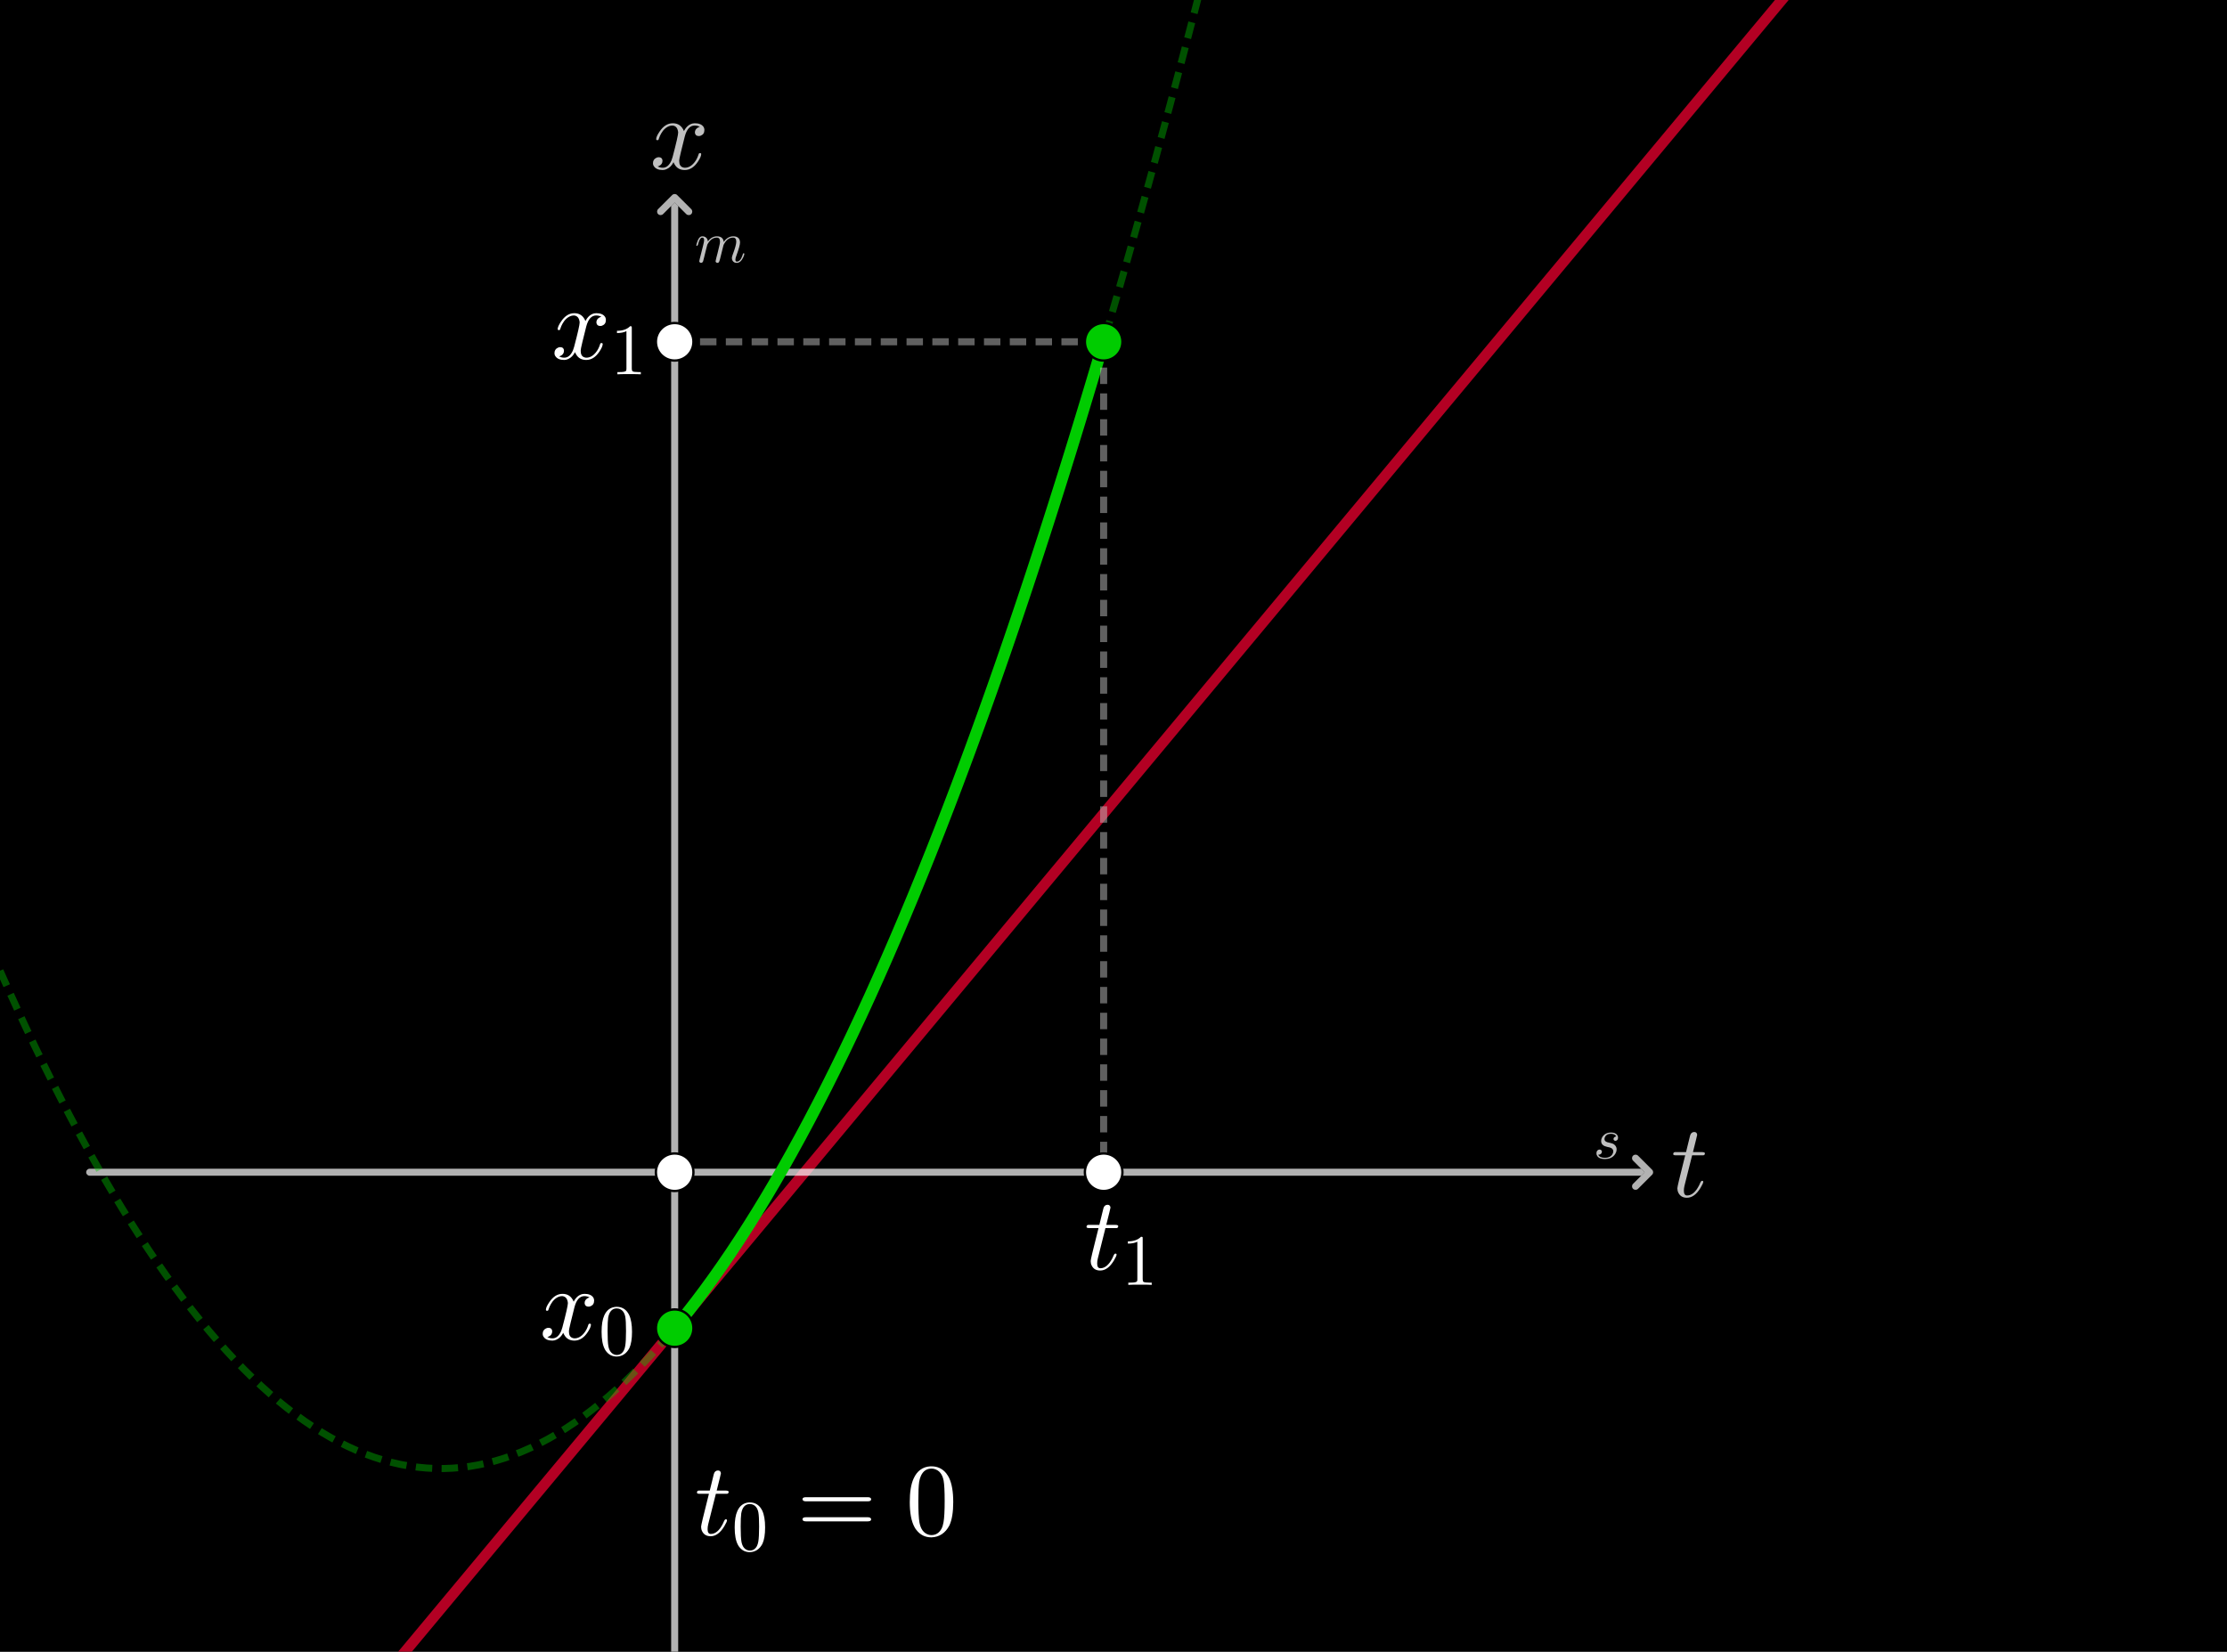 <svg version="1.1" xmlns="http://www.w3.org/2000/svg" xmlns:xlink="http://www.w3.org/1999/xlink" width="949" height="704"><rect width="100%" height="100%" fill="#333333" stroke="none"/><defs><clipPath id="epDJROTUTctp"><path fill="none" stroke="none" d=" M 0 0 L 949 0 L 949 704 L 0 704 L 0 0 Z"/></clipPath></defs><g transform="scale(1,1)" clip-path="url(#epDJROTUTctp)"><g><rect fill="rgb(0,0,0)" stroke="none" x="0" y="0" width="949" height="704" fill-opacity="1"/><path fill="none" stroke="rgb(255,0,51)" paint-order="fill stroke markers" d=" M 168.445 709 L 763.445 -5" stroke-opacity="0.702" stroke-linecap="round" stroke-linejoin="round" stroke-miterlimit="10" stroke-width="4.5"/><path fill="rgb(255,255,255)" stroke="none" paint-order="stroke fill markers" d=" M 704.35 499.086 C 704.426 499.269 704.464 499.464 704.464 499.66 L 704.464 499.66 C 704.464 499.456 704.424 499.263 704.35 499.086 Z M 704.464 499.664 C 704.464 499.858 704.426 500.052 704.35 500.234 L 704.35 500.234 C 704.423 500.058 704.464 499.866 704.464 499.664 Z M 38.222 498.16 C 37.393 498.16 36.722 498.831 36.722 499.66 C 36.722 500.488 37.393 501.16 38.222 501.16 L 699.343 501.16 L 700.843 499.66 L 699.343 498.16 Z" fill-opacity="0.698"/><path fill="rgb(255,255,255)" stroke="none" paint-order="stroke fill markers" d=" M 701.903 498.599 L 695.903 504.599 C 695.318 505.185 695.318 506.135 695.903 506.72 C 696.489 507.306 697.439 507.306 698.025 506.72 L 704.025 500.72 C 704.611 500.135 704.611 499.185 704.025 498.599 C 703.439 498.013 702.489 498.013 701.903 498.599 Z M 695.903 494.72 L 701.903 500.72 C 702.489 501.306 703.439 501.306 704.025 500.72 C 704.611 500.135 704.611 499.185 704.025 498.599 L 698.025 492.599 C 697.439 492.013 696.489 492.013 695.903 492.599 C 695.318 493.185 695.318 494.135 695.903 494.72 Z" fill-opacity="0.698"/><path fill="rgb(255,255,255)" stroke="none" paint-order="stroke fill markers" d=" M 287.5 82.696 C 287.297 82.696 287.103 82.736 286.926 82.81 L 286.926 82.81 C 287.109 82.734 287.305 82.696 287.5 82.696 Z M 287.5 82.696 L 287.5 82.696 C 287.696 82.696 287.891 82.734 288.074 82.81 L 288.074 82.81 C 287.897 82.736 287.704 82.696 287.5 82.696 Z M 287.5 86.317 L 286 87.817 L 286 709 C 286 709.828 286.672 710.5 287.5 710.5 C 288.329 710.5 289 709.828 289 709 L 289 87.817 L 287.5 86.317 Z" fill-opacity="0.698"/><path fill="rgb(255,255,255)" stroke="none" paint-order="stroke fill markers" d=" M 286.439 83.135 L 280.439 89.135 C 279.854 89.721 279.854 90.671 280.439 91.257 C 281.025 91.842 281.975 91.842 282.561 91.257 L 288.561 85.257 C 289.147 84.671 289.147 83.721 288.561 83.135 C 287.975 82.549 287.025 82.549 286.439 83.135 Z M 294.561 89.135 L 288.561 83.135 C 287.975 82.549 287.025 82.549 286.439 83.135 C 285.854 83.721 285.854 84.671 286.439 85.257 L 292.439 91.257 C 293.025 91.842 293.975 91.842 294.561 91.257 C 295.147 90.671 295.147 89.721 294.561 89.135 Z" fill-opacity="0.698"/><path fill="rgb(0,0,0)" stroke="none" paint-order="stroke fill markers" d=" M 919.48 131.734 C 919.48 132.286 919.032 132.734 918.48 132.734 C 917.927 132.734 917.48 132.286 917.48 131.734 C 917.48 131.181 917.927 130.734 918.48 130.734 C 919.032 130.734 919.48 131.181 919.48 131.734 Z" fill-opacity="1"/><g transform="scale(44,44)"><g transform="translate(16.182,11.592)"><path fill="rgb(192,192,192)" stroke="none" paint-order="stroke fill markers" d=" M 0.206 -0.4 L 0.132 -0.105 Q 0.126 -0.08 0.126 -0.057 Q 0.126 -0.011 0.157 -0.011 Q 0.223 -0.011 0.273 -0.108 L 0.287 -0.139 Q 0.293 -0.152 0.302 -0.153 Q 0.314 -0.153 0.314 -0.143 Q 0.314 -0.13 0.288 -0.086 Q 0.23 0.011 0.155 0.011 Q 0.097 0.011 0.073 -0.037 Q 0.063 -0.057 0.063 -0.081 Q 0.063 -0.1 0.124 -0.34 L 0.139 -0.4 L 0.051 -0.4 Q 0.026 -0.4 0.024 -0.408 L 0.023 -0.408 L 0.023 -0.412 Q 0.023 -0.429 0.039 -0.431 L 0.053 -0.431 L 0.147 -0.431 L 0.186 -0.59 Q 0.195 -0.625 0.226 -0.626 Q 0.252 -0.626 0.255 -0.599 Q 0.255 -0.593 0.214 -0.431 L 0.302 -0.431 Q 0.328 -0.431 0.33 -0.42 Q 0.33 -0.402 0.314 -0.4 L 0.313 -0.4 L 0.3 -0.4 L 0.206 -0.4 Z"/></g></g><g transform="scale(25,25)"><g transform="translate(27.16,19.751)"><path fill="rgb(192,192,192)" stroke="none" paint-order="stroke fill markers" d=" M 0.391 -0.374 L 0.391 -0.374 Q 0.37 -0.418 0.301 -0.42 Q 0.22 -0.42 0.195 -0.359 Q 0.189 -0.344 0.189 -0.33 Q 0.189 -0.291 0.237 -0.277 L 0.237 -0.277 L 0.238 -0.276 Q 0.245 -0.274 0.265 -0.27 Q 0.327 -0.257 0.348 -0.242 Q 0.357 -0.236 0.365 -0.228 Q 0.396 -0.197 0.396 -0.155 Q 0.396 -0.103 0.357 -0.056 Q 0.301 0.011 0.195 0.011 Q 0.102 0.011 0.066 -0.041 Q 0.052 -0.061 0.052 -0.086 Q 0.052 -0.135 0.09 -0.149 Q 0.099 -0.152 0.108 -0.152 Q 0.141 -0.147 0.145 -0.117 Q 0.145 -0.086 0.118 -0.071 Q 0.102 -0.061 0.082 -0.064 Q 0.105 -0.011 0.196 -0.011 Q 0.299 -0.011 0.331 -0.086 Q 0.339 -0.105 0.339 -0.121 Q 0.339 -0.169 0.28 -0.187 L 0.28 -0.187 L 0.279 -0.187 Q 0.264 -0.191 0.235 -0.197 Q 0.145 -0.216 0.134 -0.277 Q 0.132 -0.286 0.132 -0.296 Q 0.132 -0.346 0.17 -0.389 Q 0.217 -0.442 0.301 -0.442 Q 0.38 -0.442 0.41 -0.393 Q 0.42 -0.376 0.42 -0.356 Q 0.42 -0.311 0.386 -0.302 Q 0.38 -0.3 0.374 -0.3 Q 0.346 -0.304 0.343 -0.329 Q 0.343 -0.356 0.37 -0.369 Q 0.38 -0.374 0.391 -0.374 Z"/></g></g><path fill="none" stroke="rgb(0,204,0)" paint-order="fill stroke markers" d=" M 0 413.761 L 3.707 422.056 L 7.414 430.185 L 11.121 438.15 L 14.828 445.949 L 18.535 453.582 L 22.242 461.051 L 25.949 468.354 L 29.656 475.491 L 33.363 482.463 L 37.07 489.27 L 40.777 495.911 L 44.484 502.387 L 48.191 508.698 L 51.898 514.843 L 55.605 520.823 L 59.312 526.637 L 63.02 532.286 L 66.727 537.77 L 70.434 543.088 L 74.141 548.241 L 77.848 553.229 L 81.555 558.051 L 85.262 562.707 L 88.969 567.199 L 92.676 571.525 L 96.383 575.685 L 100.09 579.681 L 103.797 583.51 L 107.504 587.175 L 111.211 590.674 L 114.918 594.008 L 118.625 597.176 L 122.332 600.179 L 126.039 603.016 L 129.746 605.689 L 133.453 608.195 L 137.16 610.537 L 140.867 612.713 L 144.574 614.723 L 148.281 616.569 L 151.988 618.249 L 155.695 619.763 L 159.402 621.112 L 163.109 622.296 L 166.816 623.314 L 170.523 624.167 L 174.23 624.855 L 177.937 625.377 L 181.645 625.734 L 185.352 625.925 L 189.059 625.951 L 192.766 625.812 L 196.473 625.507 L 200.18 625.037 L 203.887 624.401 L 207.594 623.601 L 211.301 622.634 L 215.008 621.503 L 218.715 620.206 L 222.422 618.743 L 226.129 617.116 L 229.836 615.322 L 233.543 613.364 L 237.25 611.24 L 240.957 608.951 L 244.664 606.496 L 248.371 603.876 L 252.078 601.09 L 255.785 598.139 L 259.492 595.023 L 263.199 591.742 L 266.906 588.295 L 270.613 584.682 L 274.32 580.905 L 278.027 576.961 L 281.734 572.853 L 285.441 568.579 L 289.148 564.14 L 292.855 559.535 L 296.562 554.765 L 300.27 549.83 L 303.977 544.729 L 307.684 539.463 L 311.391 534.031 L 315.098 528.434 L 318.805 522.672 L 322.512 516.744 L 326.219 510.651 L 329.926 504.392 L 333.633 497.969 L 337.34 491.379 L 341.047 484.625 L 344.754 477.705 L 348.461 470.619 L 352.168 463.368 L 355.875 455.952 L 359.582 448.371 L 363.289 440.624 L 366.996 432.711 L 370.703 424.634 L 374.41 416.391 L 378.117 407.982 L 381.824 399.408 L 385.531 390.669 L 389.238 381.765 L 392.945 372.695 L 396.652 363.459 L 400.359 354.058 L 404.066 344.492 L 407.773 334.761 L 411.48 324.864 L 413.334 319.853 L 415.187 314.802 L 417.041 309.708 L 418.895 304.574 L 420.748 299.398 L 422.602 294.181 L 424.455 288.922 L 426.309 283.622 L 428.162 278.281 L 430.016 272.899 L 431.869 267.475 L 433.723 262.009 L 435.576 256.503 L 437.43 250.955 L 439.283 245.366 L 441.137 239.735 L 442.99 234.063 L 444.844 228.35 L 446.697 222.595 L 448.551 216.799 L 450.404 210.961 L 452.258 205.083 L 454.111 199.163 L 455.965 193.201 L 457.818 187.199 L 459.672 181.154 L 461.525 175.069 L 463.379 168.942 L 465.232 162.774 L 467.086 156.565 L 468.939 150.314 L 470.793 144.021 L 472.646 137.688 L 474.5 131.313 L 476.354 124.897 L 478.207 118.439 L 480.061 111.94 L 481.914 105.4 L 483.768 98.819 L 485.621 92.196 L 487.475 85.531 L 489.328 78.826 L 491.182 72.079 L 493.035 65.29 L 494.889 58.461 L 496.742 51.59 L 498.596 44.677 L 500.449 37.724 L 502.303 30.729 L 504.156 23.692 L 506.01 16.614 L 507.863 9.495 L 509.717 2.335 L 511.57 -4.867 L 513.424 -12.11" stroke-opacity="0.4" stroke-linejoin="round" stroke-miterlimit="10" stroke-width="3" stroke-dasharray="7,4"/><path fill="none" stroke="rgb(0,204,0)" paint-order="fill stroke markers" d=" M 287.5 566.134 L 289.148 564.14 M 289.148 564.14 L 292.855 559.535 L 296.562 554.765 M 296.562 554.765 L 300.27 549.83 L 303.977 544.729 L 307.684 539.463 L 311.391 534.031 L 315.098 528.434 L 318.805 522.672 L 322.512 516.744 L 326.219 510.651 L 329.926 504.392 L 333.633 497.969 L 337.34 491.379 L 341.047 484.625 L 344.754 477.705 L 348.461 470.619 L 352.168 463.368 L 355.875 455.952 M 355.875 455.952 L 359.582 448.371 L 363.289 440.624 L 366.996 432.711 L 370.703 424.634 L 374.41 416.391 L 378.117 407.982 L 381.824 399.408 L 385.531 390.669 L 389.238 381.765 L 392.945 372.695 L 396.652 363.459 L 400.359 354.058 L 404.066 344.492 L 407.773 334.761 L 411.48 324.864 L 413.334 319.853 L 415.187 314.802 M 415.187 314.802 L 417.041 309.708 L 418.895 304.574 L 420.748 299.398 L 422.602 294.181 L 424.455 288.922 L 426.309 283.622 L 428.162 278.281 L 430.016 272.899 L 431.869 267.475 L 433.723 262.009 L 435.576 256.503 L 437.43 250.955 L 439.283 245.366 L 441.137 239.735 L 442.99 234.063 L 444.844 228.35 M 444.844 228.35 L 446.697 222.595 L 448.551 216.799 L 450.404 210.961 L 452.258 205.083 L 454.111 199.163 L 455.965 193.201 L 457.818 187.199 L 459.672 181.154 M 459.672 181.154 L 461.525 175.069 L 463.379 168.942 L 465.232 162.774 L 467.086 156.565 M 467.086 156.565 L 468.695 151.14 L 470.304 145.685" stroke-opacity="1" stroke-linecap="round" stroke-linejoin="round" stroke-miterlimit="10" stroke-width="5"/><path fill="none" stroke="rgb(192,192,192)" paint-order="fill stroke markers" d=" M 470.304 145.685 L 287.5 145.685" stroke-opacity="0.502" stroke-linejoin="round" stroke-miterlimit="10" stroke-width="3" stroke-dasharray="7,4"/><path fill="none" stroke="rgb(192,192,192)" paint-order="fill stroke markers" d=" M 470.304 145.685 L 470.304 499.66" stroke-opacity="0.502" stroke-linejoin="round" stroke-miterlimit="10" stroke-width="3" stroke-dasharray="7,4"/><path fill="rgb(0,204,0)" stroke="none" paint-order="stroke fill markers" d=" M 295.5 566.134 C 295.5 570.552 291.918 574.134 287.5 574.134 C 283.082 574.134 279.5 570.552 279.5 566.134 C 279.5 561.716 283.082 558.134 287.5 558.134 C 291.918 558.134 295.5 561.716 295.5 566.134 Z" fill-opacity="1"/><path fill="none" stroke="rgb(0,0,0)" paint-order="fill stroke markers" d=" M 295.5 566.134 C 295.5 570.552 291.918 574.134 287.5 574.134 C 283.082 574.134 279.5 570.552 279.5 566.134 C 279.5 561.716 283.082 558.134 287.5 558.134 C 291.918 558.134 295.5 561.716 295.5 566.134 Z" stroke-opacity="1" stroke-linecap="round" stroke-linejoin="round" stroke-miterlimit="10"/><path fill="rgb(255,255,255)" stroke="none" paint-order="stroke fill markers" d=" M 295.5 145.685 C 295.5 150.103 291.918 153.685 287.5 153.685 C 283.082 153.685 279.5 150.103 279.5 145.685 C 279.5 141.266 283.082 137.685 287.5 137.685 C 291.918 137.685 295.5 141.266 295.5 145.685 Z" fill-opacity="1"/><path fill="none" stroke="rgb(0,0,0)" paint-order="fill stroke markers" d=" M 295.5 145.685 C 295.5 150.103 291.918 153.685 287.5 153.685 C 283.082 153.685 279.5 150.103 279.5 145.685 C 279.5 141.266 283.082 137.685 287.5 137.685 C 291.918 137.685 295.5 141.266 295.5 145.685 Z" stroke-opacity="1" stroke-linecap="round" stroke-linejoin="round" stroke-miterlimit="10"/><path fill="rgb(0,204,0)" stroke="none" paint-order="stroke fill markers" d=" M 478.304 145.685 C 478.304 150.103 474.723 153.685 470.304 153.685 C 465.886 153.685 462.304 150.103 462.304 145.685 C 462.304 141.266 465.886 137.685 470.304 137.685 C 474.723 137.685 478.304 141.266 478.304 145.685 Z" fill-opacity="1"/><path fill="none" stroke="rgb(0,0,0)" paint-order="fill stroke markers" d=" M 478.304 145.685 C 478.304 150.103 474.723 153.685 470.304 153.685 C 465.886 153.685 462.304 150.103 462.304 145.685 C 462.304 141.266 465.886 137.685 470.304 137.685 C 474.723 137.685 478.304 141.266 478.304 145.685 Z" stroke-opacity="1" stroke-linecap="round" stroke-linejoin="round" stroke-miterlimit="10"/><path fill="rgb(255,255,255)" stroke="none" paint-order="stroke fill markers" d=" M 478.304 499.66 C 478.304 504.078 474.723 507.66 470.304 507.66 C 465.886 507.66 462.304 504.078 462.304 499.66 C 462.304 495.242 465.886 491.66 470.304 491.66 C 474.723 491.66 478.304 495.242 478.304 499.66 Z" fill-opacity="1"/><path fill="none" stroke="rgb(0,0,0)" paint-order="fill stroke markers" d=" M 478.304 499.66 C 478.304 504.078 474.723 507.66 470.304 507.66 C 465.886 507.66 462.304 504.078 462.304 499.66 C 462.304 495.242 465.886 491.66 470.304 491.66 C 474.723 491.66 478.304 495.242 478.304 499.66 Z" stroke-opacity="1" stroke-linecap="round" stroke-linejoin="round" stroke-miterlimit="10"/><g transform="scale(44,44)"><g transform="translate(10.5,12.297)"><path fill="rgb(255,255,255)" stroke="none" paint-order="stroke fill markers" d=" M 0.206 -0.4 L 0.132 -0.105 Q 0.126 -0.08 0.126 -0.057 Q 0.126 -0.011 0.157 -0.011 Q 0.223 -0.011 0.273 -0.108 L 0.287 -0.139 Q 0.293 -0.152 0.302 -0.153 Q 0.314 -0.153 0.314 -0.143 Q 0.314 -0.13 0.288 -0.086 Q 0.23 0.011 0.155 0.011 Q 0.097 0.011 0.073 -0.037 Q 0.063 -0.057 0.063 -0.081 Q 0.063 -0.1 0.124 -0.34 L 0.139 -0.4 L 0.051 -0.4 Q 0.026 -0.4 0.024 -0.408 L 0.023 -0.408 L 0.023 -0.412 Q 0.023 -0.429 0.039 -0.431 L 0.053 -0.431 L 0.147 -0.431 L 0.186 -0.59 Q 0.195 -0.625 0.226 -0.626 Q 0.252 -0.626 0.255 -0.599 Q 0.255 -0.593 0.214 -0.431 L 0.302 -0.431 Q 0.328 -0.431 0.33 -0.42 Q 0.33 -0.402 0.314 -0.4 L 0.313 -0.4 L 0.3 -0.4 L 0.206 -0.4 Z"/></g><g transform="translate(10.861,12.447) scale(0.7,0.7)"><path fill="rgb(255,255,255)" stroke="none" paint-order="stroke fill markers" d=" M 0.294 -0.64 L 0.294 -0.079 Q 0.294 -0.049 0.306 -0.041 Q 0.323 -0.031 0.387 -0.031 L 0.419 -0.031 L 0.419 0 Q 0.384 -0.003 0.257 -0.003 Q 0.13 -0.003 0.095 0 L 0.095 -0.031 L 0.127 -0.031 Q 0.204 -0.031 0.215 -0.049 L 0.216 -0.05 Q 0.22 -0.058 0.22 -0.079 L 0.22 -0.597 Q 0.168 -0.571 0.089 -0.571 L 0.089 -0.602 Q 0.209 -0.602 0.271 -0.666 Q 0.29 -0.666 0.293 -0.659 L 0.293 -0.659 L 0.293 -0.658 Q 0.294 -0.655 0.294 -0.64 Z"/></g></g><g transform="scale(44,44)"><g transform="translate(5.227,12.976)"><path fill="rgb(255,255,255)" stroke="none" paint-order="stroke fill markers" d=" M 0.334 -0.302 L 0.3 -0.165 Q 0.283 -0.097 0.283 -0.077 Q 0.283 -0.025 0.32 -0.014 Q 0.328 -0.011 0.338 -0.011 Q 0.388 -0.011 0.429 -0.061 Q 0.456 -0.093 0.471 -0.142 Q 0.474 -0.153 0.484 -0.153 Q 0.496 -0.153 0.496 -0.143 Q 0.496 -0.118 0.465 -0.071 Q 0.411 0.011 0.336 0.011 Q 0.268 0.011 0.237 -0.046 Q 0.231 -0.055 0.228 -0.065 Q 0.204 -0.017 0.162 0.002 Q 0.143 0.011 0.123 0.011 Q 0.063 0.011 0.039 -0.024 Q 0.029 -0.037 0.029 -0.055 Q 0.029 -0.092 0.061 -0.107 Q 0.072 -0.113 0.084 -0.113 Q 0.114 -0.113 0.12 -0.088 Q 0.121 -0.083 0.121 -0.078 Q 0.121 -0.044 0.087 -0.028 Q 0.081 -0.025 0.074 -0.024 Q 0.095 -0.011 0.124 -0.011 Q 0.177 -0.011 0.208 -0.082 Q 0.214 -0.097 0.219 -0.115 Q 0.273 -0.319 0.273 -0.353 Q 0.267 -0.415 0.219 -0.42 Q 0.167 -0.42 0.124 -0.367 L 0.124 -0.366 Q 0.124 -0.365 0.123 -0.365 Q 0.108 -0.345 0.096 -0.319 Q 0.091 -0.307 0.087 -0.295 L 0.085 -0.289 Q 0.083 -0.278 0.072 -0.278 Q 0.06 -0.278 0.06 -0.288 Q 0.06 -0.313 0.092 -0.36 Q 0.146 -0.442 0.221 -0.442 Q 0.298 -0.442 0.329 -0.366 Q 0.361 -0.428 0.414 -0.44 Q 0.424 -0.442 0.434 -0.442 Q 0.493 -0.442 0.517 -0.409 Q 0.527 -0.395 0.527 -0.376 Q 0.527 -0.335 0.49 -0.321 Q 0.481 -0.318 0.473 -0.318 Q 0.442 -0.318 0.436 -0.345 Q 0.435 -0.349 0.435 -0.353 Q 0.435 -0.383 0.464 -0.4 Q 0.473 -0.405 0.483 -0.407 Q 0.462 -0.42 0.433 -0.42 Q 0.365 -0.42 0.337 -0.314 Q 0.335 -0.308 0.334 -0.302 Z"/></g><g transform="translate(5.799,13.126) scale(0.7,0.7)"><path fill="rgb(255,255,255)" stroke="none" paint-order="stroke fill markers" d=" M 0.46 -0.32 Q 0.46 -0.174 0.423 -0.094 Q 0.364 0.018 0.249 0.022 Q 0.158 0.022 0.103 -0.05 Q 0.092 -0.063 0.084 -0.079 Q 0.039 -0.162 0.039 -0.32 Q 0.039 -0.467 0.076 -0.547 Q 0.126 -0.659 0.238 -0.666 L 0.25 -0.666 Q 0.339 -0.666 0.395 -0.595 L 0.395 -0.594 Q 0.409 -0.576 0.42 -0.554 Q 0.46 -0.469 0.46 -0.32 M 0.249 0 L 0.249 0 Q 0.312 0 0.346 -0.061 Q 0.36 -0.088 0.366 -0.125 Q 0.377 -0.189 0.377 -0.332 Q 0.377 -0.471 0.367 -0.527 Q 0.349 -0.622 0.275 -0.641 Q 0.262 -0.644 0.249 -0.644 Q 0.179 -0.644 0.147 -0.574 Q 0.136 -0.55 0.13 -0.516 Q 0.122 -0.462 0.122 -0.332 Q 0.122 -0.181 0.133 -0.121 Q 0.151 -0.025 0.221 -0.004 Q 0.235 0 0.249 0 Z"/></g></g><g transform="scale(44,44)"><g transform="translate(6.295,1.636)"><path fill="rgb(192,192,192)" stroke="none" paint-order="stroke fill markers" d=" M 0.334 -0.302 L 0.3 -0.165 Q 0.283 -0.097 0.283 -0.077 Q 0.283 -0.025 0.32 -0.014 Q 0.328 -0.011 0.338 -0.011 Q 0.388 -0.011 0.429 -0.061 Q 0.456 -0.093 0.471 -0.142 Q 0.474 -0.153 0.484 -0.153 Q 0.496 -0.153 0.496 -0.143 Q 0.496 -0.118 0.465 -0.071 Q 0.411 0.011 0.336 0.011 Q 0.268 0.011 0.237 -0.046 Q 0.231 -0.055 0.228 -0.065 Q 0.204 -0.017 0.162 0.002 Q 0.143 0.011 0.123 0.011 Q 0.063 0.011 0.039 -0.024 Q 0.029 -0.037 0.029 -0.055 Q 0.029 -0.092 0.061 -0.107 Q 0.072 -0.113 0.084 -0.113 Q 0.114 -0.113 0.12 -0.088 Q 0.121 -0.083 0.121 -0.078 Q 0.121 -0.044 0.087 -0.028 Q 0.081 -0.025 0.074 -0.024 Q 0.095 -0.011 0.124 -0.011 Q 0.177 -0.011 0.208 -0.082 Q 0.214 -0.097 0.219 -0.115 Q 0.273 -0.319 0.273 -0.353 Q 0.267 -0.415 0.219 -0.42 Q 0.167 -0.42 0.124 -0.367 L 0.124 -0.366 Q 0.124 -0.365 0.123 -0.365 Q 0.108 -0.345 0.096 -0.319 Q 0.091 -0.307 0.087 -0.295 L 0.085 -0.289 Q 0.083 -0.278 0.072 -0.278 Q 0.06 -0.278 0.06 -0.288 Q 0.06 -0.313 0.092 -0.36 Q 0.146 -0.442 0.221 -0.442 Q 0.298 -0.442 0.329 -0.366 Q 0.361 -0.428 0.414 -0.44 Q 0.424 -0.442 0.434 -0.442 Q 0.493 -0.442 0.517 -0.409 Q 0.527 -0.395 0.527 -0.376 Q 0.527 -0.335 0.49 -0.321 Q 0.481 -0.318 0.473 -0.318 Q 0.442 -0.318 0.436 -0.345 Q 0.435 -0.349 0.435 -0.353 Q 0.435 -0.383 0.464 -0.4 Q 0.473 -0.405 0.483 -0.407 Q 0.462 -0.42 0.433 -0.42 Q 0.365 -0.42 0.337 -0.314 Q 0.335 -0.308 0.334 -0.302 Z"/></g></g><g transform="scale(44,44)"><g transform="translate(6.727,14.871)"><path fill="rgb(255,255,255)" stroke="none" paint-order="stroke fill markers" d=" M 0.206 -0.4 L 0.132 -0.105 Q 0.126 -0.08 0.126 -0.057 Q 0.126 -0.011 0.157 -0.011 Q 0.223 -0.011 0.273 -0.108 L 0.287 -0.139 Q 0.293 -0.152 0.302 -0.153 Q 0.314 -0.153 0.314 -0.143 Q 0.314 -0.13 0.288 -0.086 Q 0.23 0.011 0.155 0.011 Q 0.097 0.011 0.073 -0.037 Q 0.063 -0.057 0.063 -0.081 Q 0.063 -0.1 0.124 -0.34 L 0.139 -0.4 L 0.051 -0.4 Q 0.026 -0.4 0.024 -0.408 L 0.023 -0.408 L 0.023 -0.412 Q 0.023 -0.429 0.039 -0.431 L 0.053 -0.431 L 0.147 -0.431 L 0.186 -0.59 Q 0.195 -0.625 0.226 -0.626 Q 0.252 -0.626 0.255 -0.599 Q 0.255 -0.593 0.214 -0.431 L 0.302 -0.431 Q 0.328 -0.431 0.33 -0.42 Q 0.33 -0.402 0.314 -0.4 L 0.313 -0.4 L 0.3 -0.4 L 0.206 -0.4 Z"/></g><g transform="translate(7.088,15.021) scale(0.7,0.7)"><path fill="rgb(255,255,255)" stroke="none" paint-order="stroke fill markers" d=" M 0.46 -0.32 Q 0.46 -0.174 0.423 -0.094 Q 0.364 0.018 0.249 0.022 Q 0.158 0.022 0.103 -0.05 Q 0.092 -0.063 0.084 -0.079 Q 0.039 -0.162 0.039 -0.32 Q 0.039 -0.467 0.076 -0.547 Q 0.126 -0.659 0.238 -0.666 L 0.25 -0.666 Q 0.339 -0.666 0.395 -0.595 L 0.395 -0.594 Q 0.409 -0.576 0.42 -0.554 Q 0.46 -0.469 0.46 -0.32 M 0.249 0 L 0.249 0 Q 0.312 0 0.346 -0.061 Q 0.36 -0.088 0.366 -0.125 Q 0.377 -0.189 0.377 -0.332 Q 0.377 -0.471 0.367 -0.527 Q 0.349 -0.622 0.275 -0.641 Q 0.262 -0.644 0.249 -0.644 Q 0.179 -0.644 0.147 -0.574 Q 0.136 -0.55 0.13 -0.516 Q 0.122 -0.462 0.122 -0.332 Q 0.122 -0.181 0.133 -0.121 Q 0.151 -0.025 0.221 -0.004 Q 0.235 0 0.249 0 Z"/></g><g transform="translate(7.716,14.871)"><path fill="rgb(255,255,255)" stroke="none" paint-order="stroke fill markers" d=" M 0.687 -0.327 L 0.09 -0.327 Q 0.058 -0.327 0.056 -0.347 Q 0.056 -0.367 0.089 -0.367 L 0.688 -0.367 Q 0.72 -0.367 0.721 -0.347 Q 0.721 -0.327 0.687 -0.327 M 0.688 -0.133 L 0.089 -0.133 Q 0.057 -0.133 0.056 -0.153 Q 0.056 -0.173 0.09 -0.173 L 0.687 -0.173 Q 0.719 -0.173 0.721 -0.153 Q 0.721 -0.133 0.688 -0.133 Z"/></g><g transform="translate(8.772,14.871)"><path fill="rgb(255,255,255)" stroke="none" paint-order="stroke fill markers" d=" M 0.46 -0.32 Q 0.46 -0.174 0.423 -0.094 Q 0.364 0.018 0.249 0.022 Q 0.158 0.022 0.103 -0.05 Q 0.092 -0.063 0.084 -0.079 Q 0.039 -0.162 0.039 -0.32 Q 0.039 -0.467 0.076 -0.547 Q 0.126 -0.659 0.238 -0.666 L 0.25 -0.666 Q 0.339 -0.666 0.395 -0.595 L 0.395 -0.594 Q 0.409 -0.576 0.42 -0.554 Q 0.46 -0.469 0.46 -0.32 M 0.249 0 L 0.249 0 Q 0.312 0 0.346 -0.061 Q 0.36 -0.088 0.366 -0.125 Q 0.377 -0.189 0.377 -0.332 Q 0.377 -0.471 0.367 -0.527 Q 0.349 -0.622 0.275 -0.641 Q 0.262 -0.644 0.249 -0.644 Q 0.179 -0.644 0.147 -0.574 Q 0.136 -0.55 0.13 -0.516 Q 0.122 -0.462 0.122 -0.332 Q 0.122 -0.181 0.133 -0.121 Q 0.151 -0.025 0.221 -0.004 Q 0.235 0 0.249 0 Z"/></g></g><g transform="scale(44,44)"><g transform="translate(5.341,3.476)"><path fill="rgb(255,255,255)" stroke="none" paint-order="stroke fill markers" d=" M 0.334 -0.302 L 0.3 -0.165 Q 0.283 -0.097 0.283 -0.077 Q 0.283 -0.025 0.32 -0.014 Q 0.328 -0.011 0.338 -0.011 Q 0.388 -0.011 0.429 -0.061 Q 0.456 -0.093 0.471 -0.142 Q 0.474 -0.153 0.484 -0.153 Q 0.496 -0.153 0.496 -0.143 Q 0.496 -0.118 0.465 -0.071 Q 0.411 0.011 0.336 0.011 Q 0.268 0.011 0.237 -0.046 Q 0.231 -0.055 0.228 -0.065 Q 0.204 -0.017 0.162 0.002 Q 0.143 0.011 0.123 0.011 Q 0.063 0.011 0.039 -0.024 Q 0.029 -0.037 0.029 -0.055 Q 0.029 -0.092 0.061 -0.107 Q 0.072 -0.113 0.084 -0.113 Q 0.114 -0.113 0.12 -0.088 Q 0.121 -0.083 0.121 -0.078 Q 0.121 -0.044 0.087 -0.028 Q 0.081 -0.025 0.074 -0.024 Q 0.095 -0.011 0.124 -0.011 Q 0.177 -0.011 0.208 -0.082 Q 0.214 -0.097 0.219 -0.115 Q 0.273 -0.319 0.273 -0.353 Q 0.267 -0.415 0.219 -0.42 Q 0.167 -0.42 0.124 -0.367 L 0.124 -0.366 Q 0.124 -0.365 0.123 -0.365 Q 0.108 -0.345 0.096 -0.319 Q 0.091 -0.307 0.087 -0.295 L 0.085 -0.289 Q 0.083 -0.278 0.072 -0.278 Q 0.06 -0.278 0.06 -0.288 Q 0.06 -0.313 0.092 -0.36 Q 0.146 -0.442 0.221 -0.442 Q 0.298 -0.442 0.329 -0.366 Q 0.361 -0.428 0.414 -0.44 Q 0.424 -0.442 0.434 -0.442 Q 0.493 -0.442 0.517 -0.409 Q 0.527 -0.395 0.527 -0.376 Q 0.527 -0.335 0.49 -0.321 Q 0.481 -0.318 0.473 -0.318 Q 0.442 -0.318 0.436 -0.345 Q 0.435 -0.349 0.435 -0.353 Q 0.435 -0.383 0.464 -0.4 Q 0.473 -0.405 0.483 -0.407 Q 0.462 -0.42 0.433 -0.42 Q 0.365 -0.42 0.337 -0.314 Q 0.335 -0.308 0.334 -0.302 Z"/></g><g transform="translate(5.913,3.626) scale(0.7,0.7)"><path fill="rgb(255,255,255)" stroke="none" paint-order="stroke fill markers" d=" M 0.294 -0.64 L 0.294 -0.079 Q 0.294 -0.049 0.306 -0.041 Q 0.323 -0.031 0.387 -0.031 L 0.419 -0.031 L 0.419 0 Q 0.384 -0.003 0.257 -0.003 Q 0.13 -0.003 0.095 0 L 0.095 -0.031 L 0.127 -0.031 Q 0.204 -0.031 0.215 -0.049 L 0.216 -0.05 Q 0.22 -0.058 0.22 -0.079 L 0.22 -0.597 Q 0.168 -0.571 0.089 -0.571 L 0.089 -0.602 Q 0.209 -0.602 0.271 -0.666 Q 0.29 -0.666 0.293 -0.659 L 0.293 -0.659 L 0.293 -0.658 Q 0.294 -0.655 0.294 -0.64 Z"/></g></g><g transform="scale(25,25)"><g transform="translate(11.84,4.471)"><path fill="rgb(192,192,192)" stroke="none" paint-order="stroke fill markers" d=" M 0.088 -0.059 L 0.088 -0.059 L 0.146 -0.29 Q 0.162 -0.354 0.162 -0.374 Q 0.162 -0.42 0.131 -0.42 Q 0.09 -0.42 0.064 -0.325 Q 0.061 -0.314 0.058 -0.301 Q 0.047 -0.279 0.041 -0.278 Q 0.029 -0.278 0.029 -0.288 Q 0.029 -0.304 0.048 -0.356 Q 0.054 -0.373 0.06 -0.385 Q 0.084 -0.434 0.12 -0.441 Q 0.127 -0.442 0.134 -0.442 Q 0.188 -0.442 0.214 -0.397 Q 0.224 -0.378 0.226 -0.355 Q 0.29 -0.442 0.382 -0.442 Q 0.433 -0.442 0.464 -0.416 Q 0.492 -0.392 0.496 -0.345 Q 0.564 -0.442 0.659 -0.442 Q 0.748 -0.442 0.769 -0.373 L 0.769 -0.372 Q 0.774 -0.355 0.774 -0.335 Q 0.774 -0.282 0.713 -0.115 Q 0.695 -0.071 0.695 -0.044 Q 0.695 -0.011 0.719 -0.011 Q 0.781 -0.011 0.817 -0.121 L 0.821 -0.135 Q 0.826 -0.151 0.831 -0.152 L 0.831 -0.153 L 0.836 -0.153 Q 0.848 -0.153 0.848 -0.143 Q 0.848 -0.126 0.827 -0.08 Q 0.784 0.011 0.717 0.011 Q 0.666 0.011 0.644 -0.032 Q 0.635 -0.05 0.635 -0.071 Q 0.635 -0.091 0.648 -0.126 Q 0.71 -0.29 0.71 -0.35 Q 0.71 -0.42 0.656 -0.42 Q 0.568 -0.42 0.51 -0.325 Q 0.494 -0.3 0.491 -0.287 Q 0.488 -0.274 0.431 -0.046 Q 0.42 -0.003 0.406 0.006 L 0.405 0.007 L 0.404 0.007 Q 0.397 0.011 0.386 0.011 Q 0.361 0.006 0.357 -0.016 L 0.37 -0.075 L 0.39 -0.151 L 0.418 -0.267 Q 0.433 -0.323 0.433 -0.35 Q 0.433 -0.42 0.379 -0.42 Q 0.289 -0.42 0.228 -0.32 Q 0.221 -0.309 0.216 -0.298 L 0.203 -0.248 Q 0.198 -0.225 0.186 -0.181 L 0.164 -0.091 Q 0.147 -0.022 0.145 -0.017 Q 0.136 0.009 0.108 0.011 Q 0.083 0.006 0.079 -0.016 Q 0.079 -0.014 0.088 -0.059 Z"/></g></g><path fill="rgb(255,255,255)" stroke="none" paint-order="stroke fill markers" d=" M 295.5 499.66 C 295.5 504.078 291.918 507.66 287.5 507.66 C 283.082 507.66 279.5 504.078 279.5 499.66 C 279.5 495.242 283.082 491.66 287.5 491.66 C 291.918 491.66 295.5 495.242 295.5 499.66 Z" fill-opacity="1"/><path fill="none" stroke="rgb(0,0,0)" paint-order="fill stroke markers" d=" M 295.5 499.66 C 295.5 504.078 291.918 507.66 287.5 507.66 C 283.082 507.66 279.5 504.078 279.5 499.66 C 279.5 495.242 283.082 491.66 287.5 491.66 C 291.918 491.66 295.5 495.242 295.5 499.66 Z" stroke-opacity="1" stroke-linecap="round" stroke-linejoin="round" stroke-miterlimit="10"/></g></g></svg>
